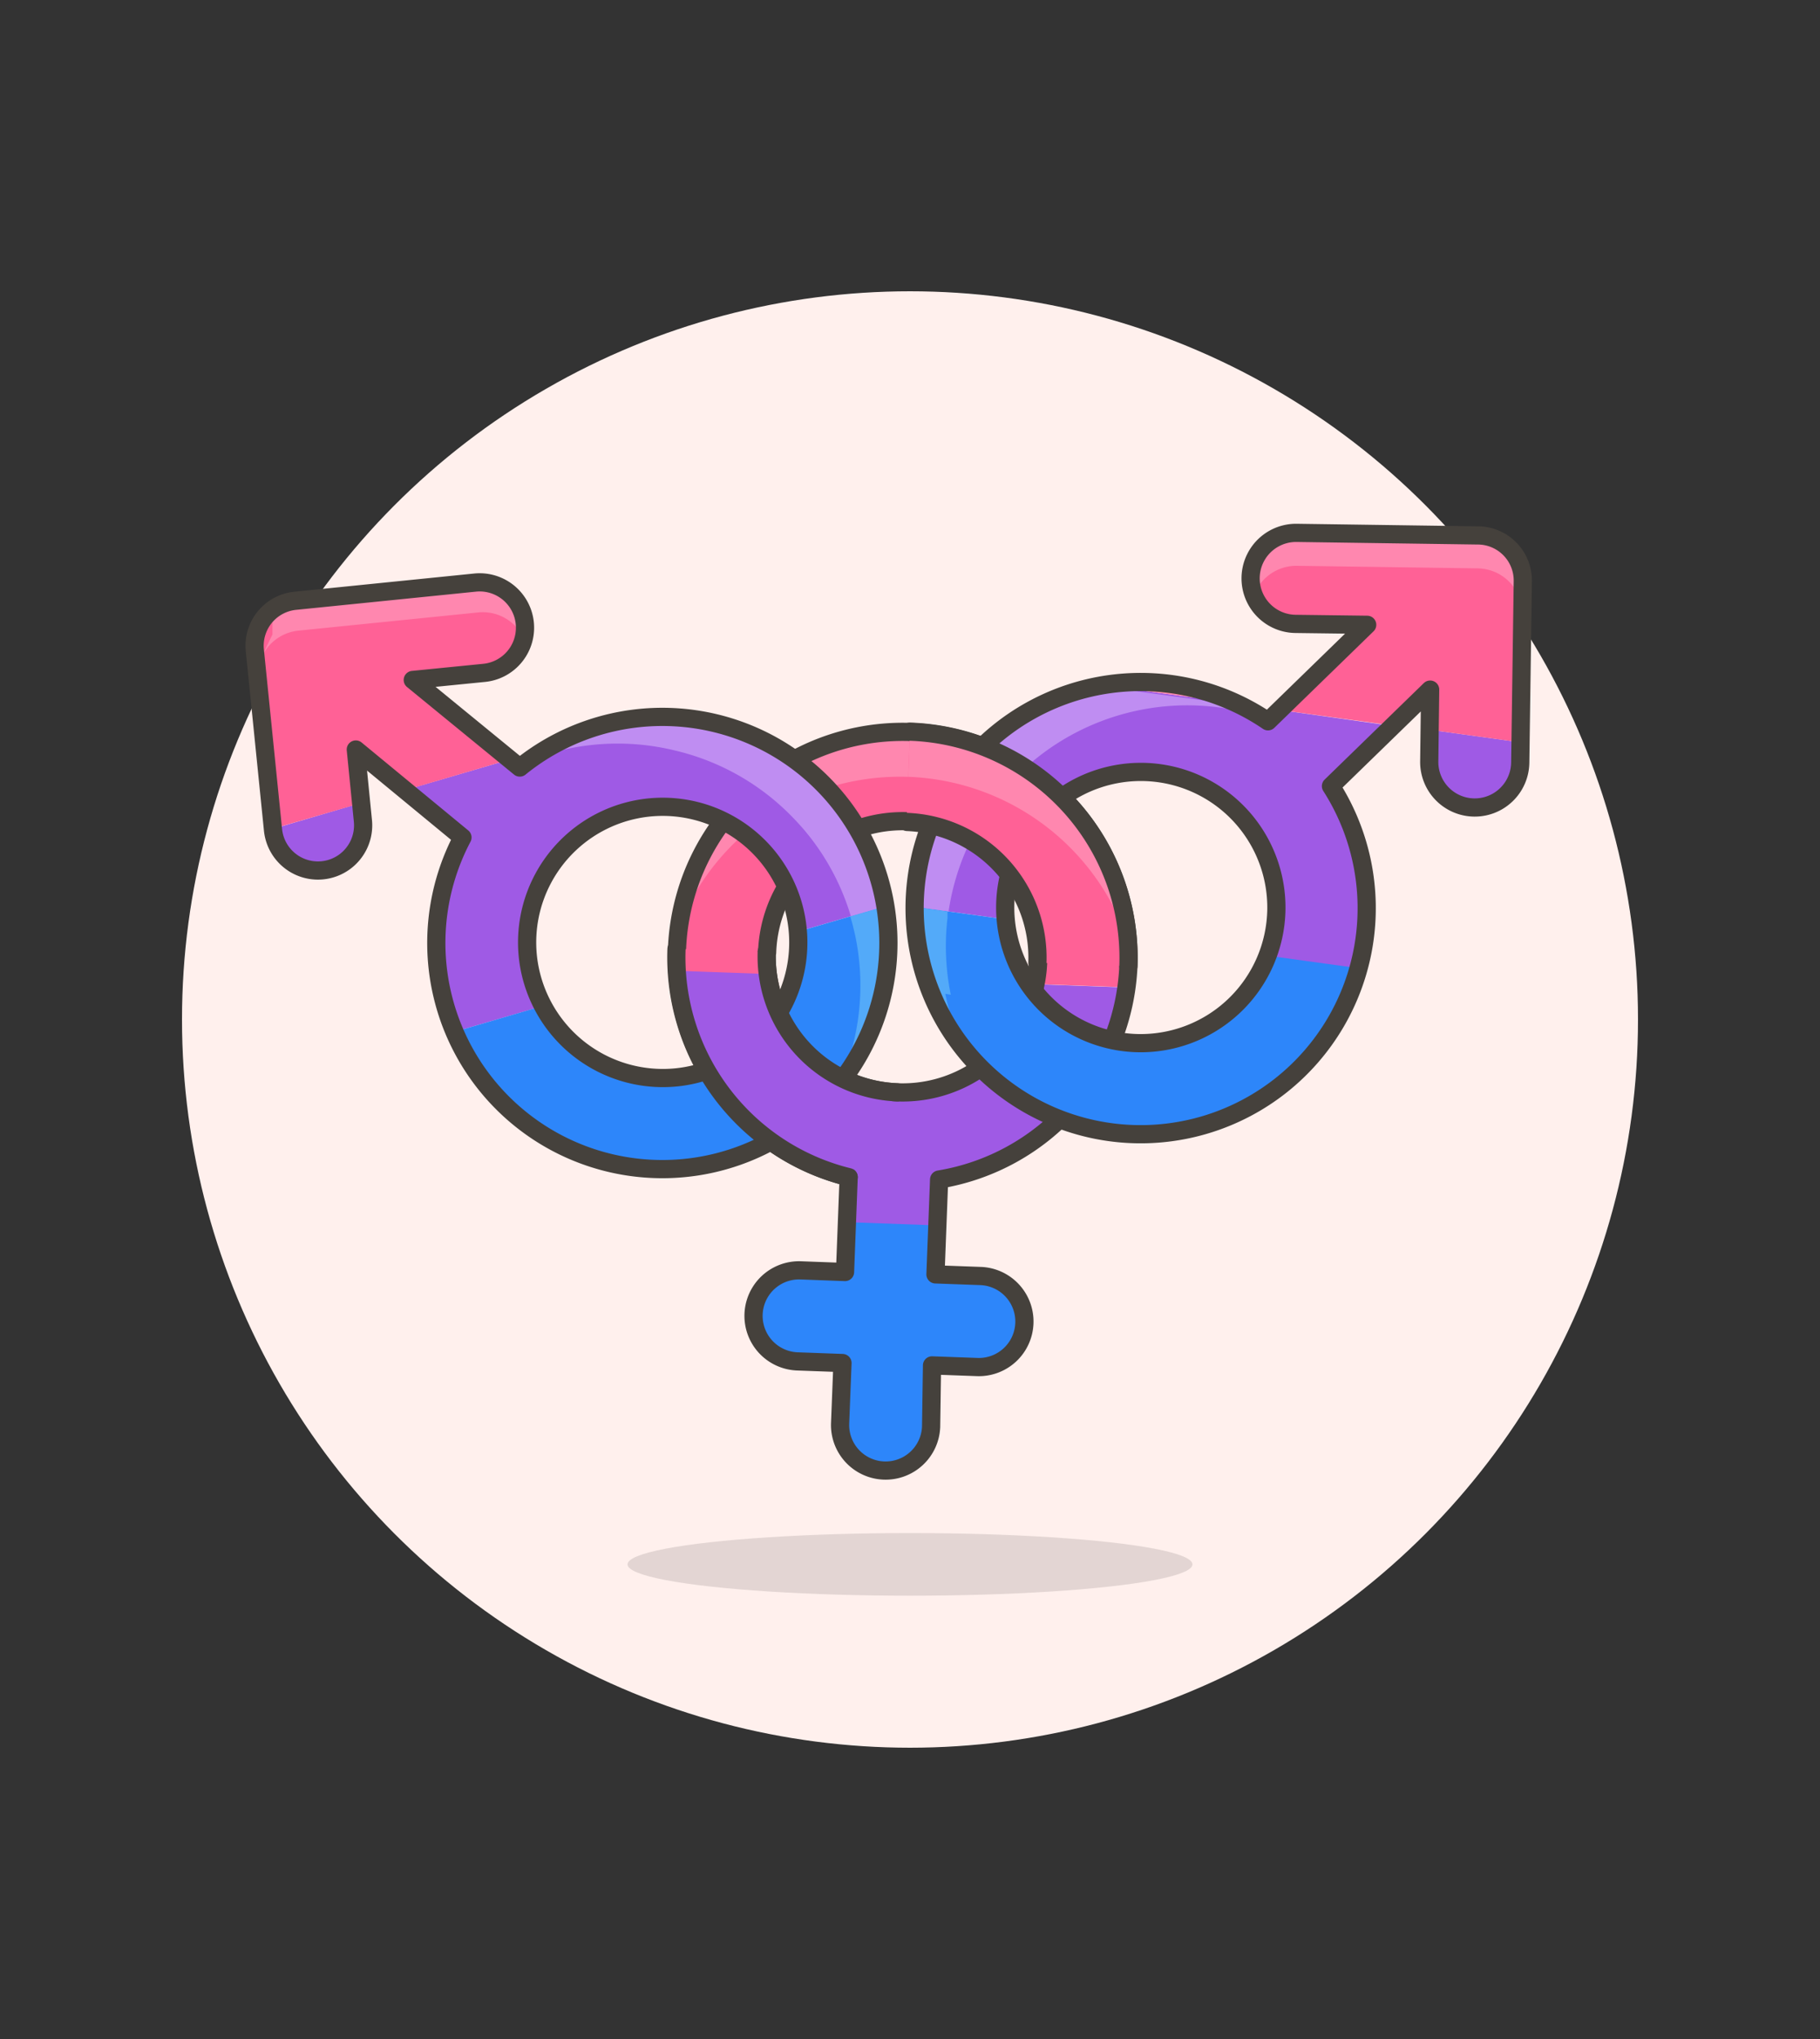 <?xml version="1.0" ?><svg id="Multicolor" viewBox="0 0 100 112" xmlns="http://www.w3.org/2000/svg"><rect x="0" y="0" width="100" height="112" fill="#333333" stroke="none"/><defs><style>.cls-1{fill:#fff0ed;}.cls-2{fill:#45413c;fill-opacity:0.15;}.cls-3{fill:#9f5ae5;}.cls-4{fill:#ff6196;}.cls-5{fill:#2d86fa;}.cls-6{fill:#ff87af;}.cls-7{fill:none;stroke:#45413c;stroke-linecap:round;stroke-linejoin:round;}.cls-8{fill:#bf8df2;}.cls-9{fill:#53aaf9;}</style></defs><title/><g id="Scene"><circle class="cls-1" cx="50" cy="56" r="40"/><ellipse class="cls-2" cx="50" cy="85.93" rx="15.52" ry="1.72"/><path class="cls-3" d="M46.63,64.66l-.1,2.52,5,.18.1-2.52A12.44,12.44,0,0,0,61.88,54.24l-5-.18a7.45,7.45,0,0,1-14.7-.54l-5-.18A12.44,12.44,0,0,0,46.63,64.66Z"/><path class="cls-4" d="M42.13,52.31a7.45,7.45,0,1,1,14.75,1.74l5,.18c.05-.39.09-.78.1-1.17a12.41,12.41,0,1,0-24.81-.94q0,.61,0,1.2l5,.18A7.49,7.49,0,0,1,42.13,52.31Z"/><path class="cls-5" d="M46.43,69.87,44,69.78a2.48,2.48,0,1,0-.19,5l2.48.09-.13,3.31a2.48,2.48,0,1,0,5,.19L51.21,75l2.48.09a2.48,2.48,0,0,0,.19-5l-2.48-.09.1-2.69-5-.18Z"/><path class="cls-6" d="M41.08,45.64A13.25,13.25,0,0,1,61.94,51.5h0v0l0-.26v-.06l0-.27v0l0-.24v-.05l0-.27v-.05l0-.23v-.05l-.06-.25,0-.07-.05-.21v-.05l-.07-.24,0-.08-.06-.21,0-.08-.07-.2,0-.1-.07-.18,0-.13L61.1,48l0-.11L61,47.69l-.05-.12-.05-.12-.06-.12-.09-.18L60.66,47l0-.09-.14-.26,0,0-.08-.14,0-.07-.16-.27v0l-.1-.15,0,0-.19-.29h0l-.3-.43v0l-.2-.26h0l-.33-.4,0,0-.22-.24v0l-.35-.37,0,0-.21-.21,0,0-.37-.34,0,0L57.48,43l-.05,0-.12-.1,0,0-.22-.17L57,42.64l-.18-.13-.08-.06-.12-.08-.1-.07-.17-.11-.1-.06-.16-.1L56,42l-.11-.06-.17-.1-.1-.06-.13-.07-.13-.07-.15-.08-.1,0-.19-.09-.09,0-.16-.07-.09,0-.19-.08-.09,0L54,41l-.08,0-.2-.07-.06,0-.23-.08-.07,0-.24-.07-.07,0-.22-.06h0l-.24-.06-.06,0-.25-.06h-.06l-.26-.05h0l-.27,0h-.06l-.27,0h-.05l-.28,0h0l-.28,0h-.05l-.28,0H48.74l-.24,0h-.06l-.27,0h-.06l-.23,0h-.06l-.26,0H47.5l-.24,0h0l-.26.05h-.07l-.24.06h0l-.26.07-.07,0-.25.07h0l-.23.07-.07,0-.25.08,0,0-.21.08-.06,0-.24.09-.06,0-.2.08-.06,0-.23.1-.06,0-.2.1,0,0-.23.12-.07,0-.19.11,0,0-.22.13-.06,0L43,42l0,0-.19.12-.06,0-.21.14,0,0-.17.12-.06,0-.2.15-.05,0-.16.13-.05,0-.19.16-.06,0-.15.13-.05,0-.18.16-.06.06-.15.14,0,0-.17.17-.06.06-.15.15,0,.05-.15.16-.06.06-.16.18,0,0-.13.15-.05.07-.15.19,0,.05-.12.16-.05.07-.14.19,0,.07-.12.18,0,0-.14.21,0,0-.13.21,0,.05-.12.21,0,.06-.12.22,0,0-.12.24v0l-.11.24v0l-.11.24,0,0-.1.24,0,0-.1.25v0l-.1.26h0q-.1.28-.18.56v0l-.08.27v0l-.07.27v0l-.06.28v0q-.06.3-.11.6h0A13.27,13.27,0,0,1,41.08,45.64Z"/><path class="cls-7" d="M62,53.07A12.41,12.41,0,1,0,46.63,64.66l-.2,5.21L44,69.78a2.48,2.48,0,0,0-.19,5l2.48.09-.13,3.31a2.48,2.48,0,1,0,5,.19L51.21,75l2.48.09a2.48,2.48,0,0,0,.19-5l-2.48-.09.2-5.21A12.43,12.43,0,0,0,62,53.07Zm-19.85-.75A7.45,7.45,0,1,1,49.29,60,7.46,7.46,0,0,1,42.13,52.31Z"/><path class="cls-3" d="M50.27,49.68s0,.09,0,.13l5,.69A7.45,7.45,0,1,1,70.13,50a7.41,7.41,0,0,1-.48,2.53l5,.69a12.41,12.41,0,0,0-1.51-10l3.43-3.34L70.33,39l-.66.64a12.45,12.45,0,0,0-1.68-1l-7.38-1A12.43,12.43,0,0,0,50.27,49.68Z"/><path class="cls-3" d="M78.52,41.79a2.48,2.48,0,0,0,5,.07l0-1.09-5-.69Z"/><path class="cls-4" d="M62.86,37.44a12.42,12.42,0,0,0-2.24.17l7.38,1A12.34,12.34,0,0,0,62.86,37.44Z"/><path class="cls-4" d="M78.58,37.86l0,2.23,5,.69.12-8.84a2.48,2.48,0,0,0-2.45-2.52l-9.93-.14a2.48,2.48,0,1,0-.07,5l3.94.06L70.33,39l6.24.86Z"/><path class="cls-5" d="M62.58,57.3a7.46,7.46,0,0,1-7.32-6.8l-5-.69a12.41,12.41,0,0,0,24.37,3.37l-5-.69A7.46,7.46,0,0,1,62.58,57.3Z"/><path class="cls-8" d="M50.28,49.81l1.84.25a13.26,13.26,0,0,1,17.3-10.64l0,0L69,39.17l0,0-.12-.07-.48-.26,0,0-.21-.1,0,0-.09,0-7.36-1a12.45,12.45,0,0,0-2.62.74l-.07,0-.12,0-.11,0-.13.06-.17.08,0,0-.2.1,0,0-.19.1,0,0-.18.1-.05,0-.18.1-.05,0-.17.1-.06,0-.16.1-.06,0-.16.1-.06,0-.15.11-.06,0-.15.11-.06,0-.15.11-.06,0-.15.11-.06.05-.14.12-.06,0-.15.12-.05,0-.14.13-.06.05-.14.13-.05.05L54,41l-.05.05-.13.14,0,0-.13.14-.05.06-.12.14,0,.05-.13.15,0,0L53.1,42l0,0-.13.17,0,0-.14.18,0,0-.14.18,0,0-.13.18v0l-.14.2h0a12.42,12.42,0,0,0-.78,1.37l0,.06-.06.12-.06.12,0,.06-.19.45h0l-.19.49v0l0,.13,0,0v0A12.44,12.44,0,0,0,50.28,49.81Z"/><path class="cls-6" d="M66.69,38.1l-.09,0a12.47,12.47,0,0,0-6-.46l7.36,1a12.34,12.34,0,0,0-1.19-.49Z"/><path class="cls-6" d="M83,30.25l-.08-.09h0l-.1-.09,0,0L82.72,30l-.1-.08h0l-.1-.07h0l-.11-.07h0l-.1-.05-.12-.06,0,0,0,0-.11,0h0l-.08,0h0l-.08,0h0l-.15,0h-.42l-9.93-.14a2.48,2.48,0,0,0-2.52,2.45v0s0,0,0,.07v0s0,.05,0,.07h0v.21h0l0,.08h0v.13l0,.08v0l0,.08h0a2.48,2.48,0,0,1,2.36-1.62l9.93.14a2.48,2.48,0,0,1,2.45,2.51l0-1.66A2.47,2.47,0,0,0,83,30.25Z"/><path class="cls-9" d="M52.24,54.64a13.33,13.33,0,0,1-.18-4.21c0-.12,0-.24,0-.36l-1.84-.25c0,.18,0,.36,0,.54a12.46,12.46,0,0,0,.95,4.29l.14.33.07.15,0,.07.1.21,0,0,.11.21,0,.05.27.48v0l.14.23,0,.08.11.17,0,.07.12.18,0,.07.12.17.06.08.12.15.07.09.11.14.08.1.11.13.08.09.11.13.08.08.06.07a13.2,13.2,0,0,1-1.29-3.59Z"/><path class="cls-7" d="M81.18,29.41l-9.93-.14a2.48,2.48,0,1,0-.07,5l3.94.05-5.45,5.3a12.42,12.42,0,1,0,3.46,3.56l5.45-5.3-.05,3.94a2.48,2.48,0,1,0,5,.07l.14-9.93A2.48,2.48,0,0,0,81.18,29.41ZM62.58,57.3A7.45,7.45,0,1,1,70.13,50,7.46,7.46,0,0,1,62.58,57.3Z"/><path class="cls-3" d="M15,45.59a2.48,2.48,0,0,0,4.94-.49l-.1-1L15,45.53Z"/><path class="cls-3" d="M36.13,39.36,30,41.16a12.39,12.39,0,0,0-1.39,1L28,41.72l-5.78,1.69L25.41,46A12.41,12.41,0,0,0,25,56.67l4.83-1.41a7.45,7.45,0,1,1,14-4.23v.15l4.83-1.41A12.43,12.43,0,0,0,36.13,39.36Z"/><path class="cls-4" d="M22.68,37.34l3.92-.39A2.48,2.48,0,1,0,26.11,32l-9.88,1A2.48,2.48,0,0,0,14,35.7l1,9.82,4.85-1.41-.29-2.94,2.72,2.23L28,41.72Z"/><path class="cls-4" d="M35.17,39.42A12.34,12.34,0,0,0,30,41.16l6.18-1.8Q35.65,39.37,35.17,39.42Z"/><path class="cls-5" d="M37.13,59.18a7.46,7.46,0,0,1-7.32-3.92L25,56.67a12.41,12.41,0,0,0,23.76-6.13q0-.39-.1-.77l-4.83,1.41A7.46,7.46,0,0,1,37.13,59.18Z"/><path class="cls-8" d="M37.11,41.23a13.18,13.18,0,0,1,6.3,3.52q.43.43.82.89l.26.32a13.15,13.15,0,0,1,2.26,4.37l1.9-.55A12.39,12.39,0,0,0,47.85,47l0-.1-.06-.14-.1-.21v0a12.27,12.27,0,0,0-.79-1.43l0,0-.12-.19,0,0-.13-.18,0,0-.15-.21h0L46.05,44h0l-.16-.19,0,0-.13-.15,0-.05-.13-.15,0,0-.15-.16,0,0-.37-.37,0,0-.16-.15-.06-.05-.13-.12-.07-.06-.13-.11-.07-.06-.14-.11L44.09,42,44,41.93l-.06,0-.2-.15-.07,0-.14-.1-.09-.06-.12-.08-.1-.06-.12-.08-.1-.06-.12-.07-.1-.06L42.62,41l-.1-.06-.17-.1-.14-.07-.12-.06L42,40.68l-.11-.05-.12-.06-.11-.05-.09,0-.15-.06-.16-.07-.1,0L41,40.24l-.06,0L40.23,40l-.08,0-.06,0h0a12.49,12.49,0,0,0-4-.55L30,41.16l0,0-.1.06-.08.05-.07,0-.1.06-.05,0q-.36.24-.69.5A13.29,13.29,0,0,1,37.11,41.23Z"/><path class="cls-6" d="M14.1,36.64h.11a2.48,2.48,0,0,1,2.19-2l9.88-1a2.48,2.48,0,0,1,2.49,1.41v0c0-.05,0-.11,0-.16v-.3h0v-.18s0,0,0,0v-.07h0V34.1l0-.1v0l0-.08v-.11l0-.07,0-.06,0-.11h0l0,0,0-.08h0v0l0-.07,0-.07v0L28.38,33,28.32,33v0l-.09-.11,0,0,0,0,0,0,0,0h0L28,32.6l0,0-.08-.07h0l-.16-.11h0l-.09-.06h0l-.1-.05h0l-.05,0,0,0-.08,0,0,0-.07,0-.06,0,0,0-.08,0h0l-.07,0h0l-.09,0h-.65l-2.22.22L16.23,33h-.36l-.06,0-.05,0-.06,0,0,0-.06,0-.05,0-.06,0,0,0-.06,0,0,0-.05,0,0,0-.05,0,0,0-.05,0,0,0-.05,0,0,0,0,0-.06,0,0,0-.17.17h0l-.07.08,0,0,0,.06,0,0,0,.06,0,0,0,.06,0,0,0,.06,0,0,0,.06,0,0,0,.07,0,.07,0,.06,0,.05,0,.05,0,.05,0,.06v.51s0,.07,0,.11v.05s0,0,0,.06,0,0,0,.06v.1Z"/><path class="cls-6" d="M36.11,39.37a12.45,12.45,0,0,0-4.63,1h0l-.09,0h0l-.07,0-.07,0-.1,0-.06,0-.1,0-.05,0-.1.05-.05,0-.1.05-.05,0-.1.05-.06,0-.09.05-.06,0-.09.05-.06,0-.1.06-.05,0h0Z"/><path class="cls-9" d="M46.42,59.09a12.52,12.52,0,0,0,1.14-1.9l.07-.16v0a12.47,12.47,0,0,0,.48-1.19h0q.2-.59.34-1.19a12.53,12.53,0,0,0,.17-4.86l-1.9.55q.16.54.28,1.1a13.28,13.28,0,0,1-.8,7.92h0l.18-.24Z"/><path class="cls-7" d="M14,35.7l1,9.88a2.48,2.48,0,1,0,4.94-.49l-.39-3.92L25.41,46a12.42,12.42,0,1,0,3.15-3.84l-5.88-4.81,3.92-.39A2.48,2.48,0,1,0,26.11,32l-9.88,1A2.48,2.48,0,0,0,14,35.7ZM29,52.51a7.45,7.45,0,1,1,8.15,6.67A7.46,7.46,0,0,1,29,52.51Z"/><path class="cls-3" d="M43.9,63.64a12.32,12.32,0,0,0,2.73,1l.59-1L49.29,60a7.46,7.46,0,0,1-6.88-5.4,7.36,7.36,0,0,1-.23-1.13l-5-.18a12.33,12.33,0,0,0,.15,1.31A12.46,12.46,0,0,0,43.9,63.64Z"/><path class="cls-4" d="M42.13,52.31l-5-.19q0,.61,0,1.2l5,.18A7.44,7.44,0,0,1,42.13,52.31Z"/><path class="cls-7" d="M37.17,52.13a12.43,12.43,0,0,0,9.46,12.53"/><path class="cls-7" d="M49.29,60a7.46,7.46,0,0,1-7.16-7.73"/><path class="cls-4" d="M50,40.19l-.19,5A7.45,7.45,0,0,1,57,52.88l5,.19A12.43,12.43,0,0,0,50,40.19Z"/><path class="cls-6" d="M61.94,51.5q0-.22,0-.44V51l0-.18v-.05l0-.2v0q0-.24-.09-.48h0l0-.22v0l-.05-.21v0q-.09-.35-.19-.69v0l-.07-.21h0q-.11-.34-.25-.67v0l-.08-.2v0q-.14-.32-.29-.64v0l-.09-.18,0,0-.1-.18v0l-.23-.4,0,0-.09-.15,0-.05L60,45.87l0-.05-.12-.18a12.39,12.39,0,0,0-.75-1l-.23-.27-.24-.26A12.37,12.37,0,0,0,50,40.19l-.09,2.48a13.25,13.25,0,0,1,12,8.83Z"/><path class="cls-7" d="M62,53.07A12.43,12.43,0,0,0,50,40.19"/><path class="cls-7" d="M49.85,45.15A7.46,7.46,0,0,1,57,52.88"/></g></svg>